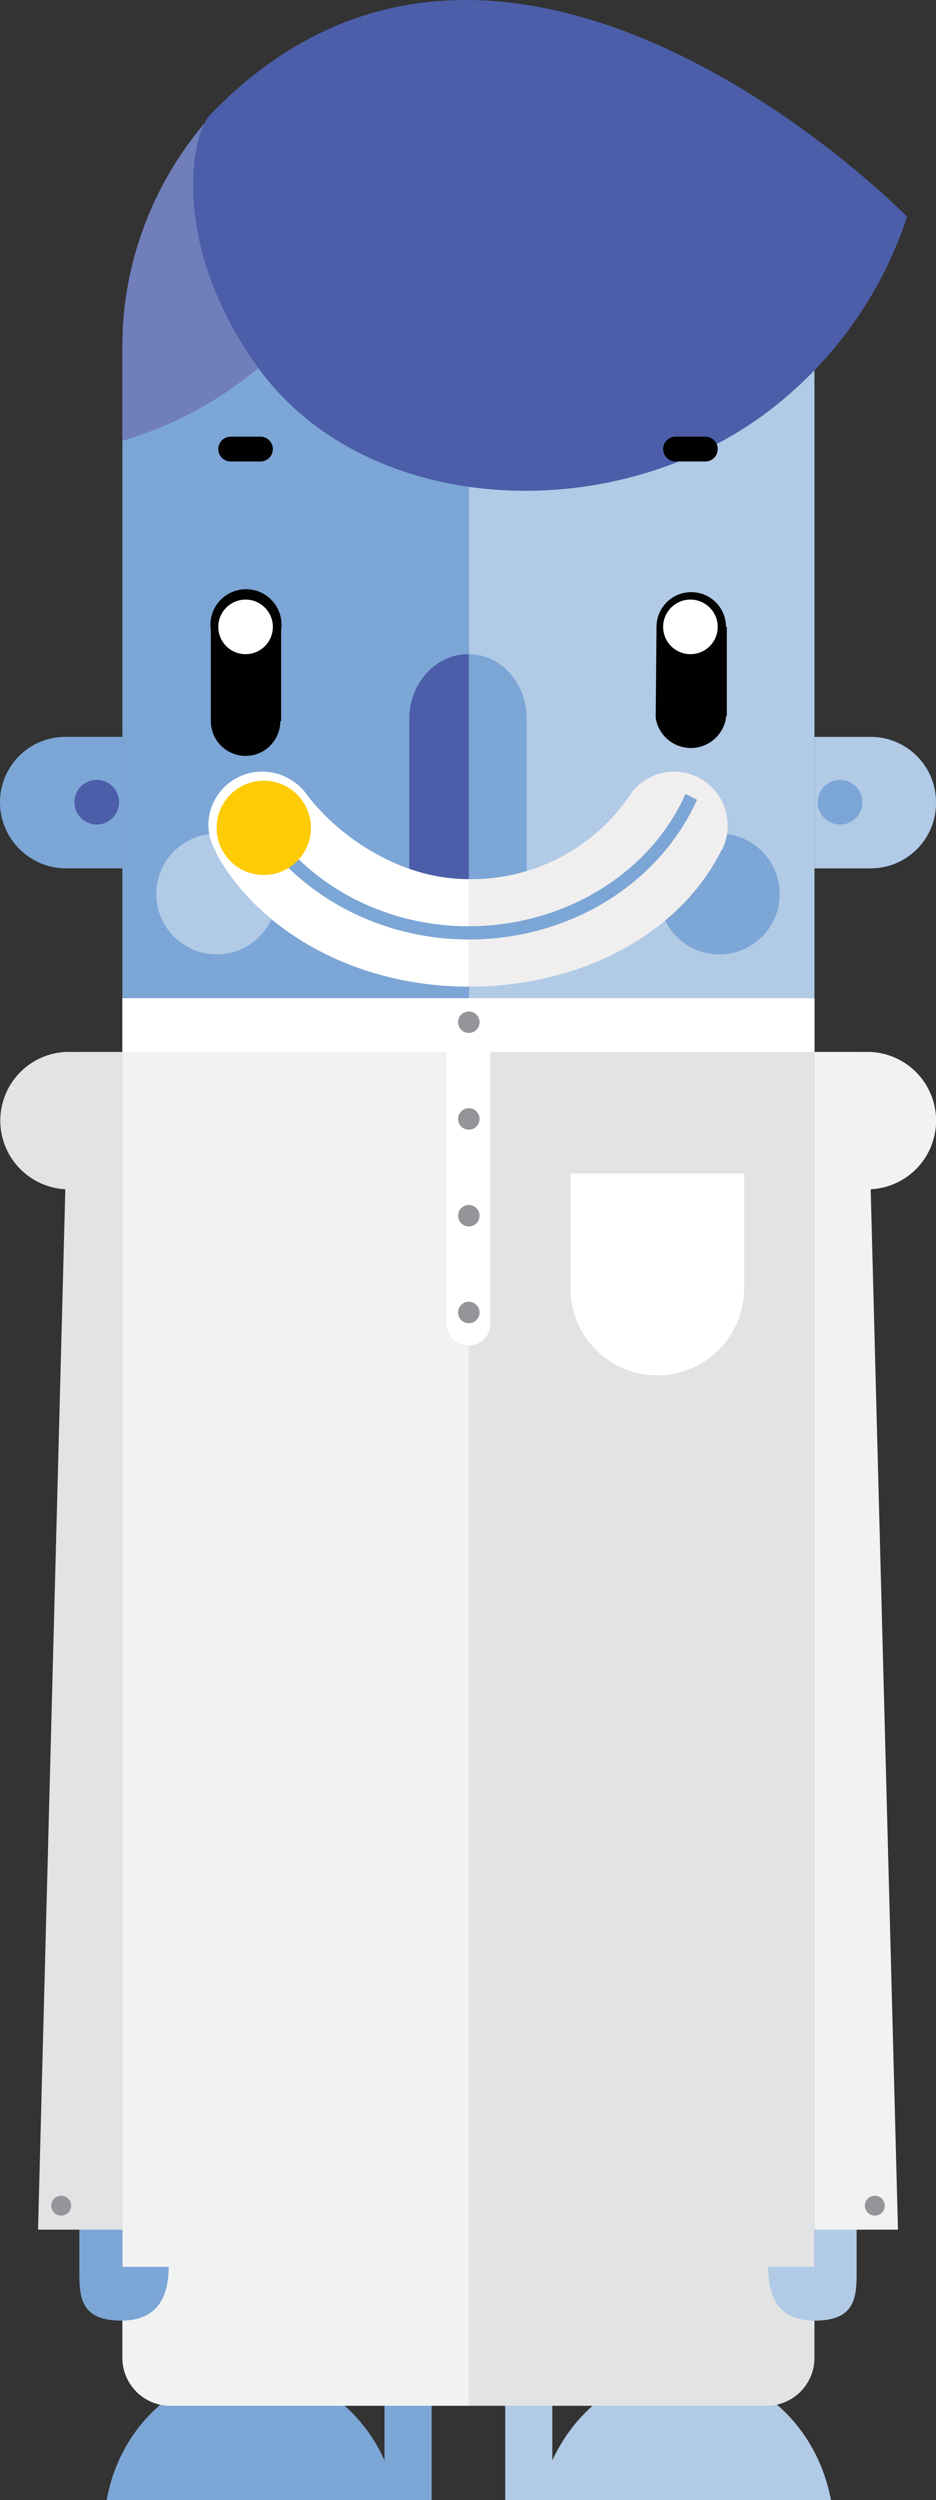<svg xmlns="http://www.w3.org/2000/svg" viewBox="0 0 113.2 302.3">
  <rect x="0" y="0" width="113.2" height="302.3" fill="#333333" stroke="none"/>
  <g id="b4c88dc5-82e4-47b6-b5ad-8ccbac9493fb" data-name="Layer 2">
    <g id="ae51cedd-8553-4e27-826b-3974d369e220" data-name="Layer 1">
      <g>
        <path d="M105.3,105H98.5V89.1h6.8a7.9,7.9,0,0,1,7.9,7.9A7.9,7.9,0,0,1,105.3,105Z" fill="#b1cae6"/>
        <circle cx="101.6" cy="97" r="2.7" fill="#7ca6d6"/>
        <path d="M8,89.1h6.8V105H8a8,8,0,0,1-8-8A7.9,7.9,0,0,1,8,89.1Z" fill="#7ca6d6"/>
        <circle cx="11.7" cy="97" r="2.7" fill="#4c5ea9"/>
        <g>
          <path d="M46.5,233.5v19.2a5,5,0,0,0-5,5,5,5,0,0,0,5,5v34.8c-2.9-6.5-9-10.9-16-10.9-8.7,0-16,6.7-17.6,15.7H52.2V233.5Z" fill="#7ca6d6"/>
          <path d="M66.8,233.5v19.2a5,5,0,0,1,5,5,5,5,0,0,1-5,5v34.8c3-6.5,9-10.9,16.1-10.9,8.7,0,15.9,6.7,17.6,15.7H61.1V233.5Z" fill="#b1cae6"/>
        </g>
        <path d="M98.5,43.1V196.4a41.8,41.8,0,0,1-41.8,41.8V43.1Z" fill="#b1cae6"/>
        <path d="M56.7,43.1V238.2h-.1a41.8,41.8,0,0,1-41.8-41.8V43.1Z" fill="#7ca6d6"/>
        <path d="M63.7,86.9v20h-7V79.1C60.6,79.1,63.7,82.6,63.7,86.9Z" fill="#7ca6d6"/>
        <path d="M49.5,86.9c0-4.3,3.2-7.8,7.1-7.8h.1v27.8H49.5Z" fill="#4c5ea9"/>
        <circle cx="87" cy="108.1" r="7.3" fill="#7ca6d6"/>
        <circle cx="26.2" cy="108.1" r="7.3" fill="#b1cae6"/>
        <path d="M98.5,120.7V285.2a5.8,5.8,0,0,1-5.8,5.7H56.6V124.2Z" fill="#e2e3e4"/>
        <path d="M14.8,120.7l41.9,3.5V290.9H20.5a5.8,5.8,0,0,1-5.7-5.7Z" fill="#f1f2f2"/>
        <path d="M90,141.9v13.9a10.5,10.5,0,0,1-10.5,10.5h0A10.5,10.5,0,0,1,69,155.8V141.9Z" fill="#fff"/>
        <path d="M25.5,76.4h0v-.2a4.3,4.3,0,1,1,8.5,0v.2h0V87.2h-.1a4.2,4.2,0,0,1-8.4,0h0Z" fill="#010101"/>
        <circle cx="29.7" cy="75.8" r="3.3" fill="#fff"/>
        <path d="M79.3,86.6h0v.2a4.3,4.3,0,0,0,8.5,0v-.2h.1V75.8h-.1a4.2,4.2,0,0,0-8.4,0h0Z" fill="#010101"/>
        <circle cx="83.5" cy="75.8" r="3.3" fill="#fff"/>
        <path d="M31.5,52.8H27.9a1.5,1.5,0,0,0-1.5,1.5,1.5,1.5,0,0,0,1.5,1.5h3.6A1.5,1.5,0,0,0,33,54.3,1.5,1.5,0,0,0,31.5,52.8Z" fill="#010101"/>
        <g>
          <g>
            <path d="M56.6,106.3c-8.4,0-16-5.4-19.7-10.5h0a6.7,6.7,0,0,0-5.2-2.5,6.5,6.5,0,0,0-6.5,6.5,6.4,6.4,0,0,0,1,3.3h-.1c5.2,9.5,16.9,16.2,30.6,16.2h0v-13Z" fill="#fff"/>
            <path d="M81.5,93.3A6.5,6.5,0,0,0,76,96.4h0a23.1,23.1,0,0,1-19.3,9.9v13c13.9,0,25.6-6.6,30.5-16.4l.2-.3a6.4,6.4,0,0,0,.6-2.8A6.5,6.5,0,0,0,81.5,93.3Z" fill="#f0eeef"/>
          </g>
          <path d="M56.7,113.6c-12,0-22.8-6.6-27.6-16.7l1.5-.7c4.5,9.6,14.7,15.8,26.1,15.8s21.9-6.3,26.2-16l1.4.7C79.7,106.9,68.9,113.6,56.7,113.6Z" fill="#7ca6d6"/>
          <circle cx="31.9" cy="100.1" r="5.7" fill="#ffcb05"/>
        </g>
        <path d="M46.6,1.5C28,5.7,14.8,22.9,14.8,41.8V53.3A45.5,45.5,0,0,0,47.5,9.7a44.7,44.7,0,0,0-.8-8.2Z" fill="#707eba"/>
        <path d="M25.4,13.9c35.8-37.3,84.3,12.3,84.3,12.3A48.5,48.5,0,0,1,95.3,47.8C76.4,64.3,44.5,63.1,31.1,44.3,20.4,29.3,23.2,16.1,25.4,13.9Z" fill="#4c5ea9"/>
        <path d="M85.3,52.8H81.7a1.5,1.5,0,0,0-1.5,1.5,1.5,1.5,0,0,0,1.5,1.5h3.6a1.5,1.5,0,0,0,1.5-1.5A1.5,1.5,0,0,0,85.3,52.8Z" fill="#010101"/>
        <path d="M14.8,148.4V274.1h5.6c0,3.1-1,6.5-5.7,6.5s-5.1-2.5-5.1-5.6V142.2a7.5,7.5,0,0,1,0-15h5.2v21.2Z" fill="#7ca6d6"/>
        <path d="M98.5,148.4V274.1H92.9c0,3.1.9,6.5,5.6,6.5s5.1-2.5,5.1-5.6V142.2a7.5,7.5,0,1,0,0-15H98.5v21.2Z" fill="#b1cae6"/>
        <path d="M104.5,127.2h-6V269.6h10.1l-3.3-125.8a8.3,8.3,0,0,0-.8-16.6Z" fill="#f1f2f2"/>
        <g>
          <polygon points="56.6 127.2 98.5 127.2 98.5 120.7 56.7 120.7 56.6 127.2 56.6 127.2" fill="#fff"/>
          <polygon points="14.8 127.2 56.6 127.2 56.6 127.2 56.6 120.7 14.8 120.7 14.8 127.2" fill="#fff"/>
        </g>
        <path d="M56.7,162.7h-.1A2.7,2.7,0,0,1,54,160V123.3a2.6,2.6,0,0,1,2.6-2.6h0a2.7,2.7,0,0,1,2.7,2.6V160A2.6,2.6,0,0,1,56.7,162.7Z" fill="#fff"/>
        <circle cx="56.7" cy="135.3" r="1.3" fill="#939598"/>
        <circle cx="56.7" cy="158.7" r="1.3" fill="#939598"/>
        <circle cx="56.7" cy="147" r="1.3" fill="#939598"/>
        <circle cx="56.7" cy="123.6" r="1.3" fill="#939598"/>
        <circle cx="105.8" cy="266.7" r="1.2" fill="#939598"/>
        <path d="M8.8,127.2a8.3,8.3,0,0,0-.9,16.6L4.6,269.6H14.8V127.2Z" fill="#e2e3e4"/>
        <circle cx="7.4" cy="266.7" r="1.2" fill="#939598"/>
      </g>
    </g>
  </g>
</svg>

